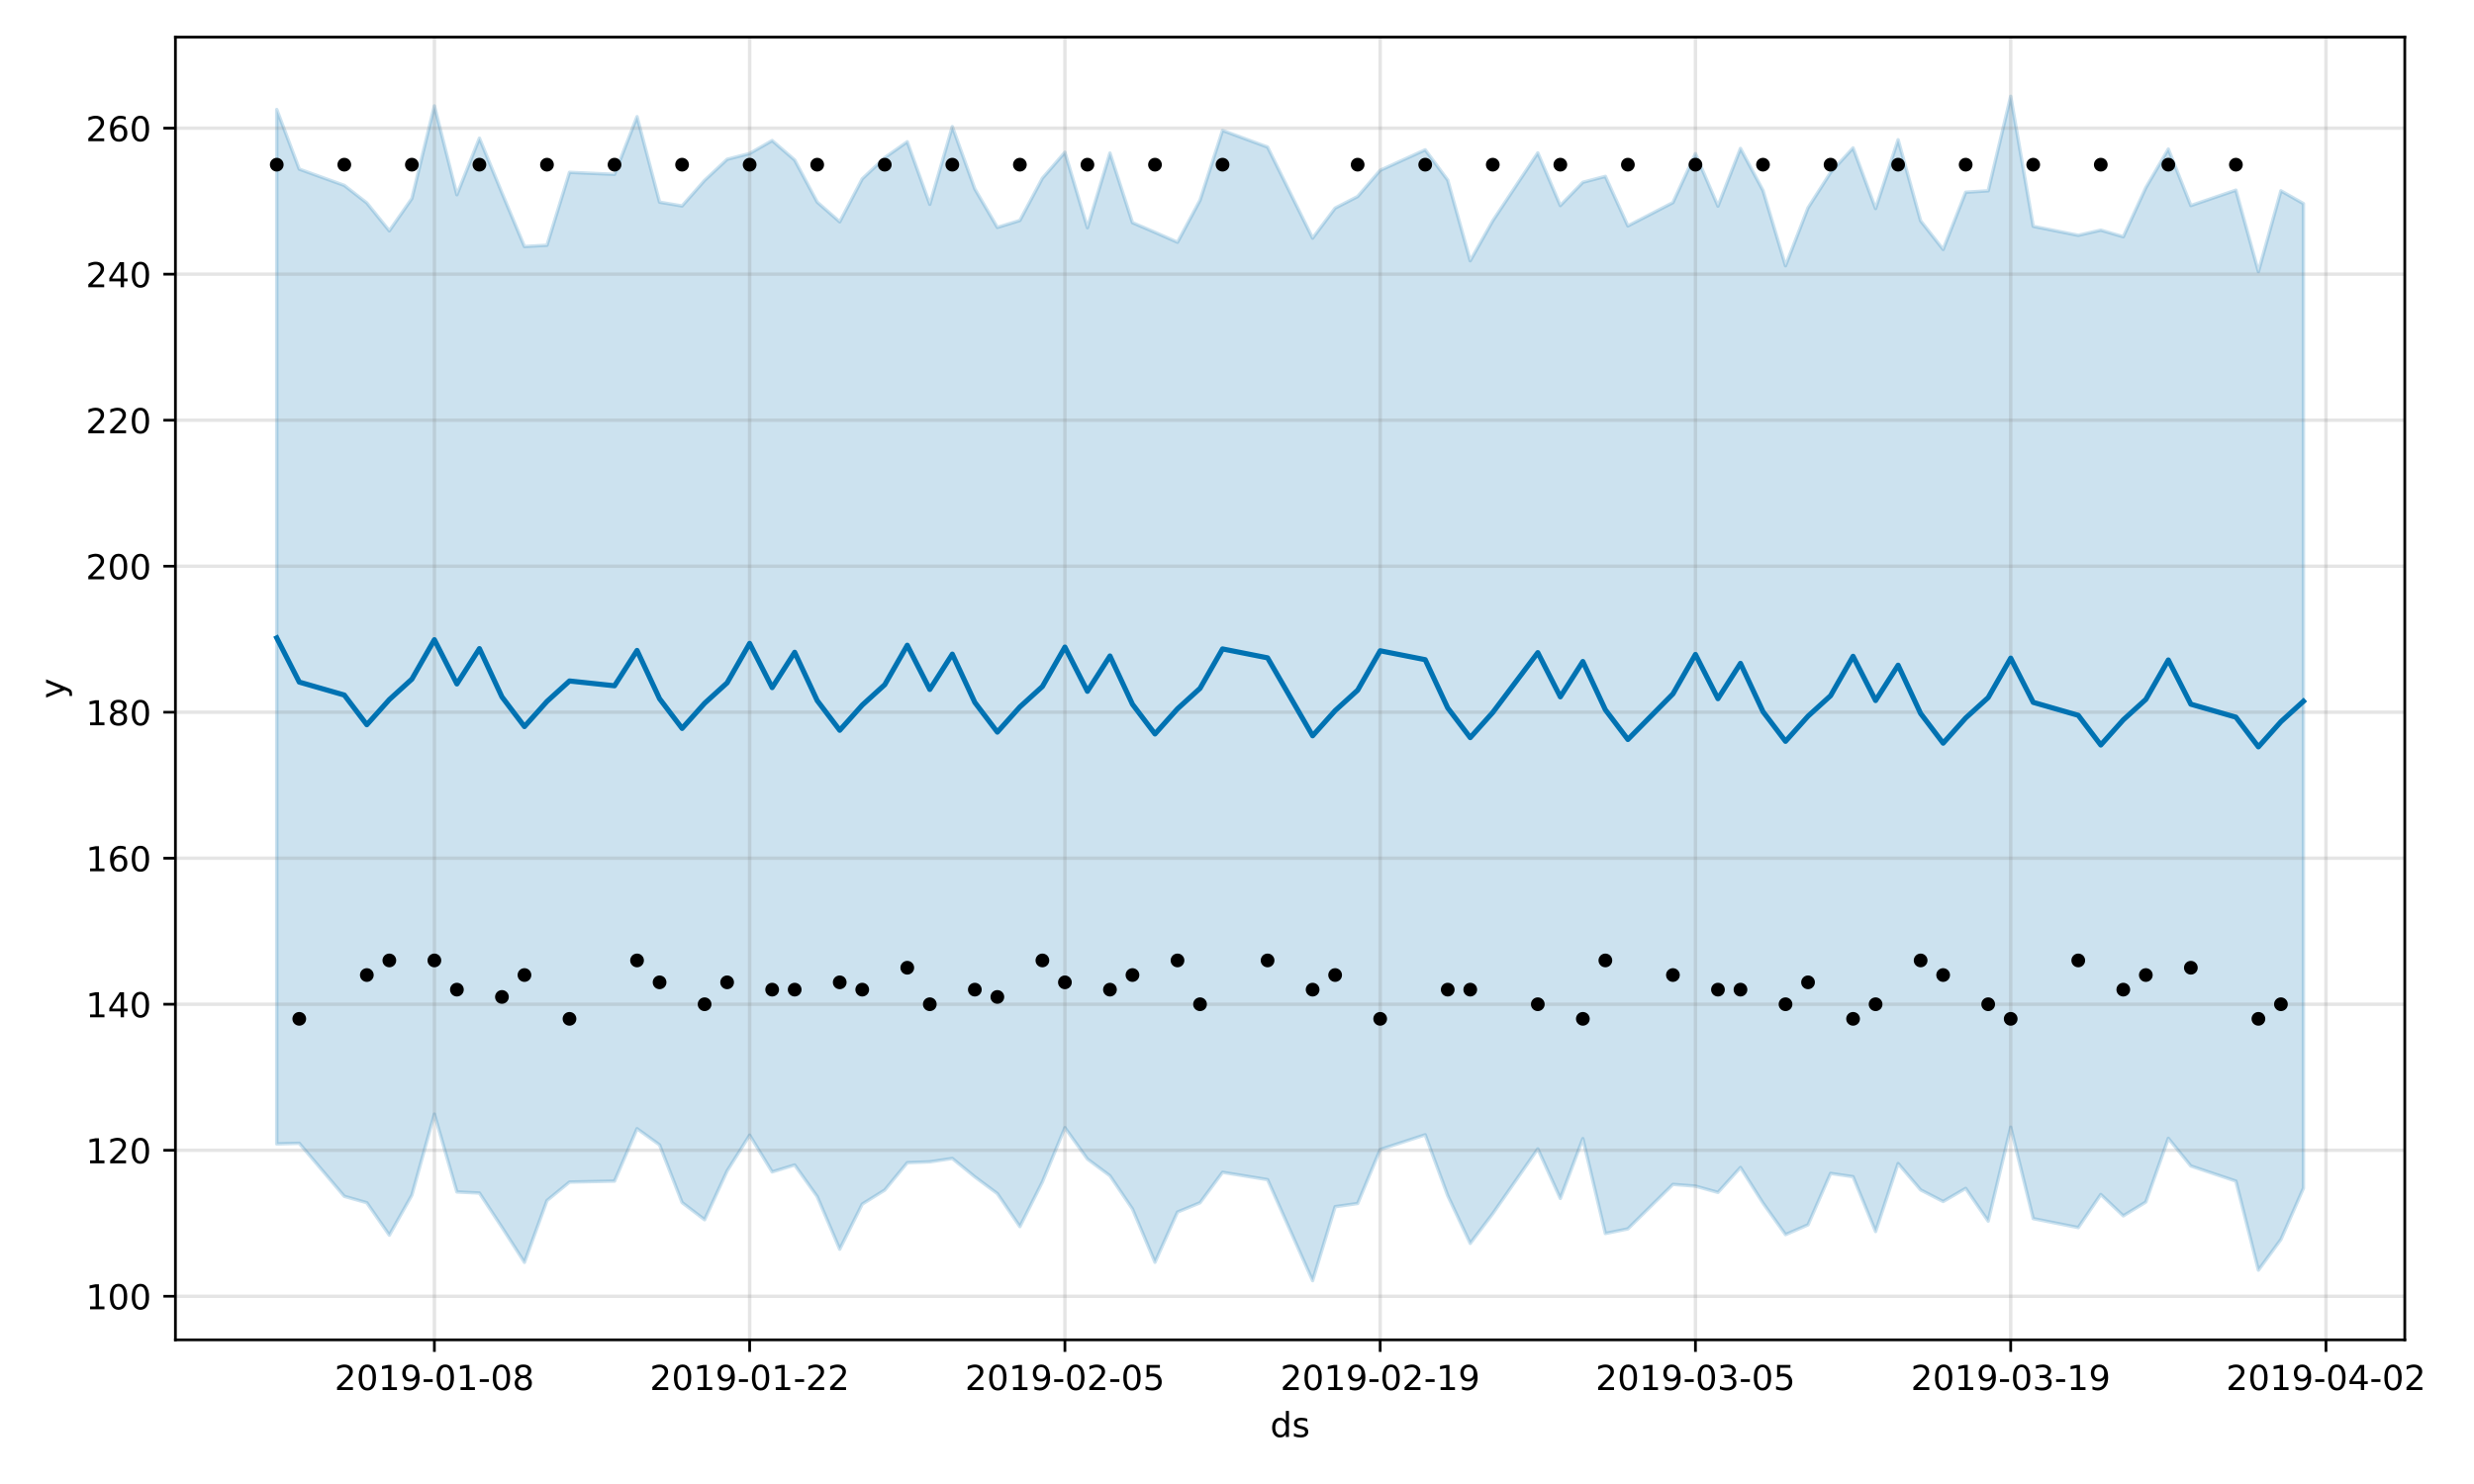 <?xml version="1.0" encoding="utf-8" standalone="no"?>
<!DOCTYPE svg PUBLIC "-//W3C//DTD SVG 1.1//EN"
  "http://www.w3.org/Graphics/SVG/1.1/DTD/svg11.dtd">
<!-- Created with matplotlib (https://matplotlib.org/) -->
<svg height="432pt" version="1.1" viewBox="0 0 720 432" width="720pt" xmlns="http://www.w3.org/2000/svg" xmlns:xlink="http://www.w3.org/1999/xlink">
 <defs>
  <style type="text/css">
*{stroke-linecap:butt;stroke-linejoin:round;}
  </style>
 </defs>
 <g id="figure_1">
  <g id="patch_1">
   <path d="M 0 432 
L 720 432 
L 720 0 
L 0 0 
z
" style="fill:#ffffff;"/>
  </g>
  <g id="axes_1">
   <g id="patch_2">
    <path d="M 51.05 390.04 
L 699.857 390.04 
L 699.857 10.8 
L 51.05 10.8 
z
" style="fill:#ffffff;"/>
   </g>
   <g id="PolyCollection_1">
    <defs>
     <path d="M 80.541 -400.119 
L 80.541 -99.002 
L 87.095 -99.179 
L 100.202 -83.747 
L 106.756 -81.875 
L 113.309 -72.443 
L 119.863 -84.085 
L 126.417 -107.675 
L 132.97 -85.016 
L 139.524 -84.699 
L 146.077 -74.733 
L 152.631 -64.527 
L 159.185 -82.517 
L 165.738 -87.893 
L 178.845 -88.168 
L 185.399 -103.433 
L 191.953 -98.709 
L 198.506 -81.934 
L 205.06 -76.928 
L 211.613 -91.139 
L 218.167 -101.552 
L 224.721 -90.854 
L 231.274 -92.869 
L 237.828 -83.68 
L 244.381 -68.353 
L 250.935 -81.477 
L 257.489 -85.569 
L 264.042 -93.531 
L 270.596 -93.78 
L 277.15 -94.762 
L 283.703 -89.414 
L 290.257 -84.543 
L 296.81 -74.926 
L 303.364 -87.937 
L 309.918 -103.725 
L 316.471 -94.603 
L 323.025 -89.726 
L 329.578 -80.056 
L 336.132 -64.555 
L 342.686 -79.159 
L 349.239 -81.864 
L 355.793 -90.735 
L 368.9 -88.598 
L 382.007 -59.198 
L 388.561 -80.725 
L 395.114 -81.647 
L 401.668 -97.368 
L 414.775 -101.652 
L 421.329 -83.954 
L 427.883 -70.038 
L 434.436 -78.702 
L 447.543 -97.554 
L 454.097 -83.136 
L 460.651 -100.536 
L 467.204 -72.922 
L 473.758 -74.267 
L 486.865 -87.216 
L 493.419 -86.715 
L 499.972 -84.883 
L 506.526 -92.139 
L 513.079 -81.776 
L 519.633 -72.601 
L 526.187 -75.447 
L 532.74 -90.41 
L 539.294 -89.457 
L 545.847 -73.498 
L 552.401 -93.303 
L 558.955 -85.615 
L 565.508 -82.233 
L 572.062 -86.054 
L 578.616 -76.534 
L 585.169 -103.862 
L 591.723 -77.256 
L 604.83 -74.645 
L 611.384 -84.282 
L 617.937 -78.059 
L 624.491 -82.075 
L 631.044 -100.627 
L 637.598 -92.566 
L 650.705 -88.179 
L 657.259 -62.258 
L 663.812 -71.197 
L 670.366 -86.114 
L 670.366 -372.736 
L 670.366 -372.736 
L 663.812 -376.453 
L 657.259 -352.942 
L 650.705 -376.644 
L 637.598 -372.163 
L 631.044 -388.61 
L 624.491 -377.358 
L 617.937 -363.09 
L 611.384 -365.004 
L 604.83 -363.5 
L 591.723 -366.119 
L 585.169 -403.962 
L 578.616 -376.46 
L 572.062 -376.041 
L 565.508 -359.384 
L 558.955 -367.717 
L 552.401 -391.321 
L 545.847 -371.286 
L 539.294 -388.942 
L 532.74 -381.775 
L 526.187 -371.509 
L 519.633 -354.64 
L 513.079 -376.559 
L 506.526 -388.785 
L 499.972 -372.002 
L 493.419 -387.273 
L 486.865 -373.026 
L 473.758 -366.242 
L 467.204 -380.657 
L 460.651 -378.939 
L 454.097 -372.158 
L 447.543 -387.503 
L 434.436 -367.725 
L 427.883 -356.086 
L 421.329 -379.572 
L 414.775 -388.385 
L 401.668 -382.422 
L 395.114 -374.8 
L 388.561 -371.425 
L 382.007 -362.673 
L 368.9 -389.191 
L 355.793 -394.021 
L 349.239 -373.714 
L 342.686 -361.485 
L 336.132 -364.375 
L 329.578 -367.191 
L 323.025 -387.442 
L 316.471 -365.706 
L 309.918 -387.672 
L 303.364 -380.119 
L 296.81 -367.82 
L 290.257 -365.8 
L 283.703 -377.009 
L 277.15 -395.129 
L 270.596 -372.52 
L 264.042 -390.738 
L 257.489 -386.11 
L 250.935 -379.929 
L 244.381 -367.423 
L 237.828 -373.168 
L 231.274 -385.418 
L 224.721 -391.081 
L 218.167 -387.315 
L 211.613 -385.627 
L 205.06 -379.493 
L 198.506 -372.049 
L 191.953 -373.158 
L 185.399 -398.03 
L 178.845 -381.255 
L 165.738 -381.834 
L 159.185 -360.61 
L 152.631 -360.228 
L 146.077 -375.871 
L 139.524 -391.775 
L 132.97 -375.309 
L 126.417 -401.176 
L 119.863 -374.213 
L 113.309 -364.804 
L 106.756 -372.922 
L 100.202 -378.033 
L 87.095 -382.772 
L 80.541 -400.119 
z
" id="m28d0676fc9" style="stroke:#0072b2;stroke-opacity:0.2;"/>
    </defs>
    <g clip-path="url(#pbed5682980)">
     <use style="fill:#0072b2;fill-opacity:0.2;stroke:#0072b2;stroke-opacity:0.2;" x="0" xlink:href="#m28d0676fc9" y="432"/>
    </g>
   </g>
   <g id="matplotlib.axis_1">
    <g id="xtick_1">
     <g id="line2d_1">
      <path clip-path="url(#pbed5682980)" d="M 126.417 390.04 
L 126.417 10.8 
" style="fill:none;stroke:#808080;stroke-linecap:square;stroke-opacity:0.2;"/>
     </g>
     <g id="line2d_2">
      <defs>
       <path d="M 0 0 
L 0 3.5 
" id="m195de030b4" style="stroke:#000000;stroke-width:0.8;"/>
      </defs>
      <g>
       <use style="stroke:#000000;stroke-width:0.8;" x="126.417" xlink:href="#m195de030b4" y="390.04"/>
      </g>
     </g>
     <g id="text_1">
      <!-- 2019-01-08 -->
      <defs>
       <path d="M 19.188 8.297 
L 53.609 8.297 
L 53.609 0 
L 7.328 0 
L 7.328 8.297 
Q 12.938 14.109 22.625 23.891 
Q 32.328 33.688 34.812 36.531 
Q 39.547 41.844 41.422 45.531 
Q 43.312 49.219 43.312 52.781 
Q 43.312 58.594 39.234 62.25 
Q 35.156 65.922 28.609 65.922 
Q 23.969 65.922 18.812 64.312 
Q 13.672 62.703 7.812 59.422 
L 7.812 69.391 
Q 13.766 71.781 18.938 73 
Q 24.125 74.219 28.422 74.219 
Q 39.75 74.219 46.484 68.547 
Q 53.219 62.891 53.219 53.422 
Q 53.219 48.922 51.531 44.891 
Q 49.859 40.875 45.406 35.406 
Q 44.188 33.984 37.641 27.219 
Q 31.109 20.453 19.188 8.297 
z
" id="DejaVuSans-50"/>
       <path d="M 31.781 66.406 
Q 24.172 66.406 20.328 58.906 
Q 16.5 51.422 16.5 36.375 
Q 16.5 21.391 20.328 13.891 
Q 24.172 6.391 31.781 6.391 
Q 39.453 6.391 43.281 13.891 
Q 47.125 21.391 47.125 36.375 
Q 47.125 51.422 43.281 58.906 
Q 39.453 66.406 31.781 66.406 
z
M 31.781 74.219 
Q 44.047 74.219 50.516 64.516 
Q 56.984 54.828 56.984 36.375 
Q 56.984 17.969 50.516 8.266 
Q 44.047 -1.422 31.781 -1.422 
Q 19.531 -1.422 13.062 8.266 
Q 6.594 17.969 6.594 36.375 
Q 6.594 54.828 13.062 64.516 
Q 19.531 74.219 31.781 74.219 
z
" id="DejaVuSans-48"/>
       <path d="M 12.406 8.297 
L 28.516 8.297 
L 28.516 63.922 
L 10.984 60.406 
L 10.984 69.391 
L 28.422 72.906 
L 38.281 72.906 
L 38.281 8.297 
L 54.391 8.297 
L 54.391 0 
L 12.406 0 
z
" id="DejaVuSans-49"/>
       <path d="M 10.984 1.516 
L 10.984 10.5 
Q 14.703 8.734 18.5 7.812 
Q 22.312 6.891 25.984 6.891 
Q 35.75 6.891 40.891 13.453 
Q 46.047 20.016 46.781 33.406 
Q 43.953 29.203 39.594 26.953 
Q 35.25 24.703 29.984 24.703 
Q 19.047 24.703 12.672 31.312 
Q 6.297 37.938 6.297 49.422 
Q 6.297 60.641 12.938 67.422 
Q 19.578 74.219 30.609 74.219 
Q 43.266 74.219 49.922 64.516 
Q 56.594 54.828 56.594 36.375 
Q 56.594 19.141 48.406 8.859 
Q 40.234 -1.422 26.422 -1.422 
Q 22.703 -1.422 18.891 -0.688 
Q 15.094 0.047 10.984 1.516 
z
M 30.609 32.422 
Q 37.25 32.422 41.125 36.953 
Q 45.016 41.5 45.016 49.422 
Q 45.016 57.281 41.125 61.844 
Q 37.25 66.406 30.609 66.406 
Q 23.969 66.406 20.094 61.844 
Q 16.219 57.281 16.219 49.422 
Q 16.219 41.5 20.094 36.953 
Q 23.969 32.422 30.609 32.422 
z
" id="DejaVuSans-57"/>
       <path d="M 4.891 31.391 
L 31.203 31.391 
L 31.203 23.391 
L 4.891 23.391 
z
" id="DejaVuSans-45"/>
       <path d="M 31.781 34.625 
Q 24.75 34.625 20.719 30.859 
Q 16.703 27.094 16.703 20.516 
Q 16.703 13.922 20.719 10.156 
Q 24.75 6.391 31.781 6.391 
Q 38.812 6.391 42.859 10.172 
Q 46.922 13.969 46.922 20.516 
Q 46.922 27.094 42.891 30.859 
Q 38.875 34.625 31.781 34.625 
z
M 21.922 38.812 
Q 15.578 40.375 12.031 44.719 
Q 8.5 49.078 8.5 55.328 
Q 8.5 64.062 14.719 69.141 
Q 20.953 74.219 31.781 74.219 
Q 42.672 74.219 48.875 69.141 
Q 55.078 64.062 55.078 55.328 
Q 55.078 49.078 51.531 44.719 
Q 48 40.375 41.703 38.812 
Q 48.828 37.156 52.797 32.312 
Q 56.781 27.484 56.781 20.516 
Q 56.781 9.906 50.312 4.234 
Q 43.844 -1.422 31.781 -1.422 
Q 19.734 -1.422 13.25 4.234 
Q 6.781 9.906 6.781 20.516 
Q 6.781 27.484 10.781 32.312 
Q 14.797 37.156 21.922 38.812 
z
M 18.312 54.391 
Q 18.312 48.734 21.844 45.562 
Q 25.391 42.391 31.781 42.391 
Q 38.141 42.391 41.719 45.562 
Q 45.312 48.734 45.312 54.391 
Q 45.312 60.062 41.719 63.234 
Q 38.141 66.406 31.781 66.406 
Q 25.391 66.406 21.844 63.234 
Q 18.312 60.062 18.312 54.391 
z
" id="DejaVuSans-56"/>
      </defs>
      <g transform="translate(97.359 404.638)scale(0.1 -0.1)">
       <use xlink:href="#DejaVuSans-50"/>
       <use x="63.623" xlink:href="#DejaVuSans-48"/>
       <use x="127.246" xlink:href="#DejaVuSans-49"/>
       <use x="190.869" xlink:href="#DejaVuSans-57"/>
       <use x="254.492" xlink:href="#DejaVuSans-45"/>
       <use x="290.576" xlink:href="#DejaVuSans-48"/>
       <use x="354.199" xlink:href="#DejaVuSans-49"/>
       <use x="417.822" xlink:href="#DejaVuSans-45"/>
       <use x="453.906" xlink:href="#DejaVuSans-48"/>
       <use x="517.529" xlink:href="#DejaVuSans-56"/>
      </g>
     </g>
    </g>
    <g id="xtick_2">
     <g id="line2d_3">
      <path clip-path="url(#pbed5682980)" d="M 218.167 390.04 
L 218.167 10.8 
" style="fill:none;stroke:#808080;stroke-linecap:square;stroke-opacity:0.2;"/>
     </g>
     <g id="line2d_4">
      <g>
       <use style="stroke:#000000;stroke-width:0.8;" x="218.167" xlink:href="#m195de030b4" y="390.04"/>
      </g>
     </g>
     <g id="text_2">
      <!-- 2019-01-22 -->
      <g transform="translate(189.109 404.638)scale(0.1 -0.1)">
       <use xlink:href="#DejaVuSans-50"/>
       <use x="63.623" xlink:href="#DejaVuSans-48"/>
       <use x="127.246" xlink:href="#DejaVuSans-49"/>
       <use x="190.869" xlink:href="#DejaVuSans-57"/>
       <use x="254.492" xlink:href="#DejaVuSans-45"/>
       <use x="290.576" xlink:href="#DejaVuSans-48"/>
       <use x="354.199" xlink:href="#DejaVuSans-49"/>
       <use x="417.822" xlink:href="#DejaVuSans-45"/>
       <use x="453.906" xlink:href="#DejaVuSans-50"/>
       <use x="517.529" xlink:href="#DejaVuSans-50"/>
      </g>
     </g>
    </g>
    <g id="xtick_3">
     <g id="line2d_5">
      <path clip-path="url(#pbed5682980)" d="M 309.918 390.04 
L 309.918 10.8 
" style="fill:none;stroke:#808080;stroke-linecap:square;stroke-opacity:0.2;"/>
     </g>
     <g id="line2d_6">
      <g>
       <use style="stroke:#000000;stroke-width:0.8;" x="309.918" xlink:href="#m195de030b4" y="390.04"/>
      </g>
     </g>
     <g id="text_3">
      <!-- 2019-02-05 -->
      <defs>
       <path d="M 10.797 72.906 
L 49.516 72.906 
L 49.516 64.594 
L 19.828 64.594 
L 19.828 46.734 
Q 21.969 47.469 24.109 47.828 
Q 26.266 48.188 28.422 48.188 
Q 40.625 48.188 47.75 41.5 
Q 54.891 34.812 54.891 23.391 
Q 54.891 11.625 47.562 5.094 
Q 40.234 -1.422 26.906 -1.422 
Q 22.312 -1.422 17.547 -0.641 
Q 12.797 0.141 7.719 1.703 
L 7.719 11.625 
Q 12.109 9.234 16.797 8.062 
Q 21.484 6.891 26.703 6.891 
Q 35.156 6.891 40.078 11.328 
Q 45.016 15.766 45.016 23.391 
Q 45.016 31 40.078 35.438 
Q 35.156 39.891 26.703 39.891 
Q 22.75 39.891 18.812 39.016 
Q 14.891 38.141 10.797 36.281 
z
" id="DejaVuSans-53"/>
      </defs>
      <g transform="translate(280.86 404.638)scale(0.1 -0.1)">
       <use xlink:href="#DejaVuSans-50"/>
       <use x="63.623" xlink:href="#DejaVuSans-48"/>
       <use x="127.246" xlink:href="#DejaVuSans-49"/>
       <use x="190.869" xlink:href="#DejaVuSans-57"/>
       <use x="254.492" xlink:href="#DejaVuSans-45"/>
       <use x="290.576" xlink:href="#DejaVuSans-48"/>
       <use x="354.199" xlink:href="#DejaVuSans-50"/>
       <use x="417.822" xlink:href="#DejaVuSans-45"/>
       <use x="453.906" xlink:href="#DejaVuSans-48"/>
       <use x="517.529" xlink:href="#DejaVuSans-53"/>
      </g>
     </g>
    </g>
    <g id="xtick_4">
     <g id="line2d_7">
      <path clip-path="url(#pbed5682980)" d="M 401.668 390.04 
L 401.668 10.8 
" style="fill:none;stroke:#808080;stroke-linecap:square;stroke-opacity:0.2;"/>
     </g>
     <g id="line2d_8">
      <g>
       <use style="stroke:#000000;stroke-width:0.8;" x="401.668" xlink:href="#m195de030b4" y="390.04"/>
      </g>
     </g>
     <g id="text_4">
      <!-- 2019-02-19 -->
      <g transform="translate(372.61 404.638)scale(0.1 -0.1)">
       <use xlink:href="#DejaVuSans-50"/>
       <use x="63.623" xlink:href="#DejaVuSans-48"/>
       <use x="127.246" xlink:href="#DejaVuSans-49"/>
       <use x="190.869" xlink:href="#DejaVuSans-57"/>
       <use x="254.492" xlink:href="#DejaVuSans-45"/>
       <use x="290.576" xlink:href="#DejaVuSans-48"/>
       <use x="354.199" xlink:href="#DejaVuSans-50"/>
       <use x="417.822" xlink:href="#DejaVuSans-45"/>
       <use x="453.906" xlink:href="#DejaVuSans-49"/>
       <use x="517.529" xlink:href="#DejaVuSans-57"/>
      </g>
     </g>
    </g>
    <g id="xtick_5">
     <g id="line2d_9">
      <path clip-path="url(#pbed5682980)" d="M 493.419 390.04 
L 493.419 10.8 
" style="fill:none;stroke:#808080;stroke-linecap:square;stroke-opacity:0.2;"/>
     </g>
     <g id="line2d_10">
      <g>
       <use style="stroke:#000000;stroke-width:0.8;" x="493.419" xlink:href="#m195de030b4" y="390.04"/>
      </g>
     </g>
     <g id="text_5">
      <!-- 2019-03-05 -->
      <defs>
       <path d="M 40.578 39.312 
Q 47.656 37.797 51.625 33 
Q 55.609 28.219 55.609 21.188 
Q 55.609 10.406 48.188 4.484 
Q 40.766 -1.422 27.094 -1.422 
Q 22.516 -1.422 17.656 -0.516 
Q 12.797 0.391 7.625 2.203 
L 7.625 11.719 
Q 11.719 9.328 16.594 8.109 
Q 21.484 6.891 26.812 6.891 
Q 36.078 6.891 40.938 10.547 
Q 45.797 14.203 45.797 21.188 
Q 45.797 27.641 41.281 31.266 
Q 36.766 34.906 28.719 34.906 
L 20.219 34.906 
L 20.219 43.016 
L 29.109 43.016 
Q 36.375 43.016 40.234 45.922 
Q 44.094 48.828 44.094 54.297 
Q 44.094 59.906 40.109 62.906 
Q 36.141 65.922 28.719 65.922 
Q 24.656 65.922 20.016 65.031 
Q 15.375 64.156 9.812 62.312 
L 9.812 71.094 
Q 15.438 72.656 20.344 73.438 
Q 25.25 74.219 29.594 74.219 
Q 40.828 74.219 47.359 69.109 
Q 53.906 64.016 53.906 55.328 
Q 53.906 49.266 50.438 45.094 
Q 46.969 40.922 40.578 39.312 
z
" id="DejaVuSans-51"/>
      </defs>
      <g transform="translate(464.361 404.638)scale(0.1 -0.1)">
       <use xlink:href="#DejaVuSans-50"/>
       <use x="63.623" xlink:href="#DejaVuSans-48"/>
       <use x="127.246" xlink:href="#DejaVuSans-49"/>
       <use x="190.869" xlink:href="#DejaVuSans-57"/>
       <use x="254.492" xlink:href="#DejaVuSans-45"/>
       <use x="290.576" xlink:href="#DejaVuSans-48"/>
       <use x="354.199" xlink:href="#DejaVuSans-51"/>
       <use x="417.822" xlink:href="#DejaVuSans-45"/>
       <use x="453.906" xlink:href="#DejaVuSans-48"/>
       <use x="517.529" xlink:href="#DejaVuSans-53"/>
      </g>
     </g>
    </g>
    <g id="xtick_6">
     <g id="line2d_11">
      <path clip-path="url(#pbed5682980)" d="M 585.169 390.04 
L 585.169 10.8 
" style="fill:none;stroke:#808080;stroke-linecap:square;stroke-opacity:0.2;"/>
     </g>
     <g id="line2d_12">
      <g>
       <use style="stroke:#000000;stroke-width:0.8;" x="585.169" xlink:href="#m195de030b4" y="390.04"/>
      </g>
     </g>
     <g id="text_6">
      <!-- 2019-03-19 -->
      <g transform="translate(556.111 404.638)scale(0.1 -0.1)">
       <use xlink:href="#DejaVuSans-50"/>
       <use x="63.623" xlink:href="#DejaVuSans-48"/>
       <use x="127.246" xlink:href="#DejaVuSans-49"/>
       <use x="190.869" xlink:href="#DejaVuSans-57"/>
       <use x="254.492" xlink:href="#DejaVuSans-45"/>
       <use x="290.576" xlink:href="#DejaVuSans-48"/>
       <use x="354.199" xlink:href="#DejaVuSans-51"/>
       <use x="417.822" xlink:href="#DejaVuSans-45"/>
       <use x="453.906" xlink:href="#DejaVuSans-49"/>
       <use x="517.529" xlink:href="#DejaVuSans-57"/>
      </g>
     </g>
    </g>
    <g id="xtick_7">
     <g id="line2d_13">
      <path clip-path="url(#pbed5682980)" d="M 676.92 390.04 
L 676.92 10.8 
" style="fill:none;stroke:#808080;stroke-linecap:square;stroke-opacity:0.2;"/>
     </g>
     <g id="line2d_14">
      <g>
       <use style="stroke:#000000;stroke-width:0.8;" x="676.92" xlink:href="#m195de030b4" y="390.04"/>
      </g>
     </g>
     <g id="text_7">
      <!-- 2019-04-02 -->
      <defs>
       <path d="M 37.797 64.312 
L 12.891 25.391 
L 37.797 25.391 
z
M 35.203 72.906 
L 47.609 72.906 
L 47.609 25.391 
L 58.016 25.391 
L 58.016 17.188 
L 47.609 17.188 
L 47.609 0 
L 37.797 0 
L 37.797 17.188 
L 4.891 17.188 
L 4.891 26.703 
z
" id="DejaVuSans-52"/>
      </defs>
      <g transform="translate(647.862 404.638)scale(0.1 -0.1)">
       <use xlink:href="#DejaVuSans-50"/>
       <use x="63.623" xlink:href="#DejaVuSans-48"/>
       <use x="127.246" xlink:href="#DejaVuSans-49"/>
       <use x="190.869" xlink:href="#DejaVuSans-57"/>
       <use x="254.492" xlink:href="#DejaVuSans-45"/>
       <use x="290.576" xlink:href="#DejaVuSans-48"/>
       <use x="354.199" xlink:href="#DejaVuSans-52"/>
       <use x="417.822" xlink:href="#DejaVuSans-45"/>
       <use x="453.906" xlink:href="#DejaVuSans-48"/>
       <use x="517.529" xlink:href="#DejaVuSans-50"/>
      </g>
     </g>
    </g>
    <g id="text_8">
     <!-- ds -->
     <defs>
      <path d="M 45.406 46.391 
L 45.406 75.984 
L 54.391 75.984 
L 54.391 0 
L 45.406 0 
L 45.406 8.203 
Q 42.578 3.328 38.25 0.953 
Q 33.938 -1.422 27.875 -1.422 
Q 17.969 -1.422 11.734 6.484 
Q 5.516 14.406 5.516 27.297 
Q 5.516 40.188 11.734 48.094 
Q 17.969 56 27.875 56 
Q 33.938 56 38.25 53.625 
Q 42.578 51.266 45.406 46.391 
z
M 14.797 27.297 
Q 14.797 17.391 18.875 11.75 
Q 22.953 6.109 30.078 6.109 
Q 37.203 6.109 41.297 11.75 
Q 45.406 17.391 45.406 27.297 
Q 45.406 37.203 41.297 42.844 
Q 37.203 48.484 30.078 48.484 
Q 22.953 48.484 18.875 42.844 
Q 14.797 37.203 14.797 27.297 
z
" id="DejaVuSans-100"/>
      <path d="M 44.281 53.078 
L 44.281 44.578 
Q 40.484 46.531 36.375 47.5 
Q 32.281 48.484 27.875 48.484 
Q 21.188 48.484 17.844 46.438 
Q 14.5 44.391 14.5 40.281 
Q 14.5 37.156 16.891 35.375 
Q 19.281 33.594 26.516 31.984 
L 29.594 31.297 
Q 39.156 29.25 43.188 25.516 
Q 47.219 21.781 47.219 15.094 
Q 47.219 7.469 41.188 3.016 
Q 35.156 -1.422 24.609 -1.422 
Q 20.219 -1.422 15.453 -0.562 
Q 10.688 0.297 5.422 2 
L 5.422 11.281 
Q 10.406 8.688 15.234 7.391 
Q 20.062 6.109 24.812 6.109 
Q 31.156 6.109 34.562 8.281 
Q 37.984 10.453 37.984 14.406 
Q 37.984 18.062 35.516 20.016 
Q 33.062 21.969 24.703 23.781 
L 21.578 24.516 
Q 13.234 26.266 9.516 29.906 
Q 5.812 33.547 5.812 39.891 
Q 5.812 47.609 11.281 51.797 
Q 16.75 56 26.812 56 
Q 31.781 56 36.172 55.266 
Q 40.578 54.547 44.281 53.078 
z
" id="DejaVuSans-115"/>
     </defs>
     <g transform="translate(369.675 418.317)scale(0.1 -0.1)">
      <use xlink:href="#DejaVuSans-100"/>
      <use x="63.477" xlink:href="#DejaVuSans-115"/>
     </g>
    </g>
   </g>
   <g id="matplotlib.axis_2">
    <g id="ytick_1">
     <g id="line2d_15">
      <path clip-path="url(#pbed5682980)" d="M 51.05 377.348 
L 699.857 377.348 
" style="fill:none;stroke:#808080;stroke-linecap:square;stroke-opacity:0.2;"/>
     </g>
     <g id="line2d_16">
      <defs>
       <path d="M 0 0 
L -3.5 0 
" id="ma8ada52b4d" style="stroke:#000000;stroke-width:0.8;"/>
      </defs>
      <g>
       <use style="stroke:#000000;stroke-width:0.8;" x="51.05" xlink:href="#ma8ada52b4d" y="377.348"/>
      </g>
     </g>
     <g id="text_9">
      <!-- 100 -->
      <g transform="translate(24.962 381.147)scale(0.1 -0.1)">
       <use xlink:href="#DejaVuSans-49"/>
       <use x="63.623" xlink:href="#DejaVuSans-48"/>
       <use x="127.246" xlink:href="#DejaVuSans-48"/>
      </g>
     </g>
    </g>
    <g id="ytick_2">
     <g id="line2d_17">
      <path clip-path="url(#pbed5682980)" d="M 51.05 334.843 
L 699.857 334.843 
" style="fill:none;stroke:#808080;stroke-linecap:square;stroke-opacity:0.2;"/>
     </g>
     <g id="line2d_18">
      <g>
       <use style="stroke:#000000;stroke-width:0.8;" x="51.05" xlink:href="#ma8ada52b4d" y="334.843"/>
      </g>
     </g>
     <g id="text_10">
      <!-- 120 -->
      <g transform="translate(24.962 338.642)scale(0.1 -0.1)">
       <use xlink:href="#DejaVuSans-49"/>
       <use x="63.623" xlink:href="#DejaVuSans-50"/>
       <use x="127.246" xlink:href="#DejaVuSans-48"/>
      </g>
     </g>
    </g>
    <g id="ytick_3">
     <g id="line2d_19">
      <path clip-path="url(#pbed5682980)" d="M 51.05 292.339 
L 699.857 292.339 
" style="fill:none;stroke:#808080;stroke-linecap:square;stroke-opacity:0.2;"/>
     </g>
     <g id="line2d_20">
      <g>
       <use style="stroke:#000000;stroke-width:0.8;" x="51.05" xlink:href="#ma8ada52b4d" y="292.339"/>
      </g>
     </g>
     <g id="text_11">
      <!-- 140 -->
      <g transform="translate(24.962 296.138)scale(0.1 -0.1)">
       <use xlink:href="#DejaVuSans-49"/>
       <use x="63.623" xlink:href="#DejaVuSans-52"/>
       <use x="127.246" xlink:href="#DejaVuSans-48"/>
      </g>
     </g>
    </g>
    <g id="ytick_4">
     <g id="line2d_21">
      <path clip-path="url(#pbed5682980)" d="M 51.05 249.834 
L 699.857 249.834 
" style="fill:none;stroke:#808080;stroke-linecap:square;stroke-opacity:0.2;"/>
     </g>
     <g id="line2d_22">
      <g>
       <use style="stroke:#000000;stroke-width:0.8;" x="51.05" xlink:href="#ma8ada52b4d" y="249.834"/>
      </g>
     </g>
     <g id="text_12">
      <!-- 160 -->
      <defs>
       <path d="M 33.016 40.375 
Q 26.375 40.375 22.484 35.828 
Q 18.609 31.297 18.609 23.391 
Q 18.609 15.531 22.484 10.953 
Q 26.375 6.391 33.016 6.391 
Q 39.656 6.391 43.531 10.953 
Q 47.406 15.531 47.406 23.391 
Q 47.406 31.297 43.531 35.828 
Q 39.656 40.375 33.016 40.375 
z
M 52.594 71.297 
L 52.594 62.312 
Q 48.875 64.062 45.094 64.984 
Q 41.312 65.922 37.594 65.922 
Q 27.828 65.922 22.672 59.328 
Q 17.531 52.734 16.797 39.406 
Q 19.672 43.656 24.016 45.922 
Q 28.375 48.188 33.594 48.188 
Q 44.578 48.188 50.953 41.516 
Q 57.328 34.859 57.328 23.391 
Q 57.328 12.156 50.688 5.359 
Q 44.047 -1.422 33.016 -1.422 
Q 20.359 -1.422 13.672 8.266 
Q 6.984 17.969 6.984 36.375 
Q 6.984 53.656 15.188 63.938 
Q 23.391 74.219 37.203 74.219 
Q 40.922 74.219 44.703 73.484 
Q 48.484 72.75 52.594 71.297 
z
" id="DejaVuSans-54"/>
      </defs>
      <g transform="translate(24.962 253.633)scale(0.1 -0.1)">
       <use xlink:href="#DejaVuSans-49"/>
       <use x="63.623" xlink:href="#DejaVuSans-54"/>
       <use x="127.246" xlink:href="#DejaVuSans-48"/>
      </g>
     </g>
    </g>
    <g id="ytick_5">
     <g id="line2d_23">
      <path clip-path="url(#pbed5682980)" d="M 51.05 207.33 
L 699.857 207.33 
" style="fill:none;stroke:#808080;stroke-linecap:square;stroke-opacity:0.2;"/>
     </g>
     <g id="line2d_24">
      <g>
       <use style="stroke:#000000;stroke-width:0.8;" x="51.05" xlink:href="#ma8ada52b4d" y="207.33"/>
      </g>
     </g>
     <g id="text_13">
      <!-- 180 -->
      <g transform="translate(24.962 211.129)scale(0.1 -0.1)">
       <use xlink:href="#DejaVuSans-49"/>
       <use x="63.623" xlink:href="#DejaVuSans-56"/>
       <use x="127.246" xlink:href="#DejaVuSans-48"/>
      </g>
     </g>
    </g>
    <g id="ytick_6">
     <g id="line2d_25">
      <path clip-path="url(#pbed5682980)" d="M 51.05 164.825 
L 699.857 164.825 
" style="fill:none;stroke:#808080;stroke-linecap:square;stroke-opacity:0.2;"/>
     </g>
     <g id="line2d_26">
      <g>
       <use style="stroke:#000000;stroke-width:0.8;" x="51.05" xlink:href="#ma8ada52b4d" y="164.825"/>
      </g>
     </g>
     <g id="text_14">
      <!-- 200 -->
      <g transform="translate(24.962 168.625)scale(0.1 -0.1)">
       <use xlink:href="#DejaVuSans-50"/>
       <use x="63.623" xlink:href="#DejaVuSans-48"/>
       <use x="127.246" xlink:href="#DejaVuSans-48"/>
      </g>
     </g>
    </g>
    <g id="ytick_7">
     <g id="line2d_27">
      <path clip-path="url(#pbed5682980)" d="M 51.05 122.321 
L 699.857 122.321 
" style="fill:none;stroke:#808080;stroke-linecap:square;stroke-opacity:0.2;"/>
     </g>
     <g id="line2d_28">
      <g>
       <use style="stroke:#000000;stroke-width:0.8;" x="51.05" xlink:href="#ma8ada52b4d" y="122.321"/>
      </g>
     </g>
     <g id="text_15">
      <!-- 220 -->
      <g transform="translate(24.962 126.12)scale(0.1 -0.1)">
       <use xlink:href="#DejaVuSans-50"/>
       <use x="63.623" xlink:href="#DejaVuSans-50"/>
       <use x="127.246" xlink:href="#DejaVuSans-48"/>
      </g>
     </g>
    </g>
    <g id="ytick_8">
     <g id="line2d_29">
      <path clip-path="url(#pbed5682980)" d="M 51.05 79.816 
L 699.857 79.816 
" style="fill:none;stroke:#808080;stroke-linecap:square;stroke-opacity:0.2;"/>
     </g>
     <g id="line2d_30">
      <g>
       <use style="stroke:#000000;stroke-width:0.8;" x="51.05" xlink:href="#ma8ada52b4d" y="79.816"/>
      </g>
     </g>
     <g id="text_16">
      <!-- 240 -->
      <g transform="translate(24.962 83.616)scale(0.1 -0.1)">
       <use xlink:href="#DejaVuSans-50"/>
       <use x="63.623" xlink:href="#DejaVuSans-52"/>
       <use x="127.246" xlink:href="#DejaVuSans-48"/>
      </g>
     </g>
    </g>
    <g id="ytick_9">
     <g id="line2d_31">
      <path clip-path="url(#pbed5682980)" d="M 51.05 37.312 
L 699.857 37.312 
" style="fill:none;stroke:#808080;stroke-linecap:square;stroke-opacity:0.2;"/>
     </g>
     <g id="line2d_32">
      <g>
       <use style="stroke:#000000;stroke-width:0.8;" x="51.05" xlink:href="#ma8ada52b4d" y="37.312"/>
      </g>
     </g>
     <g id="text_17">
      <!-- 260 -->
      <g transform="translate(24.962 41.111)scale(0.1 -0.1)">
       <use xlink:href="#DejaVuSans-50"/>
       <use x="63.623" xlink:href="#DejaVuSans-54"/>
       <use x="127.246" xlink:href="#DejaVuSans-48"/>
      </g>
     </g>
    </g>
    <g id="text_18">
     <!-- y -->
     <defs>
      <path d="M 32.172 -5.078 
Q 28.375 -14.844 24.75 -17.812 
Q 21.141 -20.797 15.094 -20.797 
L 7.906 -20.797 
L 7.906 -13.281 
L 13.188 -13.281 
Q 16.891 -13.281 18.938 -11.516 
Q 21 -9.766 23.484 -3.219 
L 25.094 0.875 
L 2.984 54.688 
L 12.5 54.688 
L 29.594 11.922 
L 46.688 54.688 
L 56.203 54.688 
z
" id="DejaVuSans-121"/>
     </defs>
     <g transform="translate(18.883 203.379)rotate(-90)scale(0.1 -0.1)">
      <use xlink:href="#DejaVuSans-121"/>
     </g>
    </g>
   </g>
   <g id="line2d_33">
    <defs>
     <path d="M 0 1.5 
C 0.398 1.5 0.779 1.342 1.061 1.061 
C 1.342 0.779 1.5 0.398 1.5 0 
C 1.5 -0.398 1.342 -0.779 1.061 -1.061 
C 0.779 -1.342 0.398 -1.5 0 -1.5 
C -0.398 -1.5 -0.779 -1.342 -1.061 -1.061 
C -1.342 -0.779 -1.5 -0.398 -1.5 0 
C -1.5 0.398 -1.342 0.779 -1.061 1.061 
C -0.779 1.342 -0.398 1.5 0 1.5 
z
" id="m2c433d47e8" style="stroke:#000000;"/>
    </defs>
    <g clip-path="url(#pbed5682980)">
     <use style="stroke:#000000;" x="80.541" xlink:href="#m2c433d47e8" y="47.938"/>
     <use style="stroke:#000000;" x="87.095" xlink:href="#m2c433d47e8" y="296.589"/>
     <use style="stroke:#000000;" x="100.202" xlink:href="#m2c433d47e8" y="47.938"/>
     <use style="stroke:#000000;" x="106.756" xlink:href="#m2c433d47e8" y="283.838"/>
     <use style="stroke:#000000;" x="113.309" xlink:href="#m2c433d47e8" y="279.587"/>
     <use style="stroke:#000000;" x="119.863" xlink:href="#m2c433d47e8" y="47.938"/>
     <use style="stroke:#000000;" x="126.417" xlink:href="#m2c433d47e8" y="279.587"/>
     <use style="stroke:#000000;" x="132.97" xlink:href="#m2c433d47e8" y="288.088"/>
     <use style="stroke:#000000;" x="139.524" xlink:href="#m2c433d47e8" y="47.938"/>
     <use style="stroke:#000000;" x="146.077" xlink:href="#m2c433d47e8" y="290.213"/>
     <use style="stroke:#000000;" x="152.631" xlink:href="#m2c433d47e8" y="283.838"/>
     <use style="stroke:#000000;" x="159.185" xlink:href="#m2c433d47e8" y="47.938"/>
     <use style="stroke:#000000;" x="165.738" xlink:href="#m2c433d47e8" y="296.589"/>
     <use style="stroke:#000000;" x="178.845" xlink:href="#m2c433d47e8" y="47.938"/>
     <use style="stroke:#000000;" x="185.399" xlink:href="#m2c433d47e8" y="279.587"/>
     <use style="stroke:#000000;" x="191.953" xlink:href="#m2c433d47e8" y="285.963"/>
     <use style="stroke:#000000;" x="198.506" xlink:href="#m2c433d47e8" y="47.938"/>
     <use style="stroke:#000000;" x="205.06" xlink:href="#m2c433d47e8" y="292.339"/>
     <use style="stroke:#000000;" x="211.613" xlink:href="#m2c433d47e8" y="285.963"/>
     <use style="stroke:#000000;" x="218.167" xlink:href="#m2c433d47e8" y="47.938"/>
     <use style="stroke:#000000;" x="224.721" xlink:href="#m2c433d47e8" y="288.088"/>
     <use style="stroke:#000000;" x="231.274" xlink:href="#m2c433d47e8" y="288.088"/>
     <use style="stroke:#000000;" x="237.828" xlink:href="#m2c433d47e8" y="47.938"/>
     <use style="stroke:#000000;" x="244.381" xlink:href="#m2c433d47e8" y="285.963"/>
     <use style="stroke:#000000;" x="250.935" xlink:href="#m2c433d47e8" y="288.088"/>
     <use style="stroke:#000000;" x="257.489" xlink:href="#m2c433d47e8" y="47.938"/>
     <use style="stroke:#000000;" x="264.042" xlink:href="#m2c433d47e8" y="281.713"/>
     <use style="stroke:#000000;" x="270.596" xlink:href="#m2c433d47e8" y="292.339"/>
     <use style="stroke:#000000;" x="277.15" xlink:href="#m2c433d47e8" y="47.938"/>
     <use style="stroke:#000000;" x="283.703" xlink:href="#m2c433d47e8" y="288.088"/>
     <use style="stroke:#000000;" x="290.257" xlink:href="#m2c433d47e8" y="290.213"/>
     <use style="stroke:#000000;" x="296.81" xlink:href="#m2c433d47e8" y="47.938"/>
     <use style="stroke:#000000;" x="303.364" xlink:href="#m2c433d47e8" y="279.587"/>
     <use style="stroke:#000000;" x="309.918" xlink:href="#m2c433d47e8" y="285.963"/>
     <use style="stroke:#000000;" x="316.471" xlink:href="#m2c433d47e8" y="47.938"/>
     <use style="stroke:#000000;" x="323.025" xlink:href="#m2c433d47e8" y="288.088"/>
     <use style="stroke:#000000;" x="329.578" xlink:href="#m2c433d47e8" y="283.838"/>
     <use style="stroke:#000000;" x="336.132" xlink:href="#m2c433d47e8" y="47.938"/>
     <use style="stroke:#000000;" x="342.686" xlink:href="#m2c433d47e8" y="279.587"/>
     <use style="stroke:#000000;" x="349.239" xlink:href="#m2c433d47e8" y="292.339"/>
     <use style="stroke:#000000;" x="355.793" xlink:href="#m2c433d47e8" y="47.938"/>
     <use style="stroke:#000000;" x="368.9" xlink:href="#m2c433d47e8" y="279.587"/>
     <use style="stroke:#000000;" x="382.007" xlink:href="#m2c433d47e8" y="288.088"/>
     <use style="stroke:#000000;" x="388.561" xlink:href="#m2c433d47e8" y="283.838"/>
     <use style="stroke:#000000;" x="395.114" xlink:href="#m2c433d47e8" y="47.938"/>
     <use style="stroke:#000000;" x="401.668" xlink:href="#m2c433d47e8" y="296.589"/>
     <use style="stroke:#000000;" x="414.775" xlink:href="#m2c433d47e8" y="47.938"/>
     <use style="stroke:#000000;" x="421.329" xlink:href="#m2c433d47e8" y="288.088"/>
     <use style="stroke:#000000;" x="427.883" xlink:href="#m2c433d47e8" y="288.088"/>
     <use style="stroke:#000000;" x="434.436" xlink:href="#m2c433d47e8" y="47.938"/>
     <use style="stroke:#000000;" x="447.543" xlink:href="#m2c433d47e8" y="292.339"/>
     <use style="stroke:#000000;" x="454.097" xlink:href="#m2c433d47e8" y="47.938"/>
     <use style="stroke:#000000;" x="460.651" xlink:href="#m2c433d47e8" y="296.589"/>
     <use style="stroke:#000000;" x="467.204" xlink:href="#m2c433d47e8" y="279.587"/>
     <use style="stroke:#000000;" x="473.758" xlink:href="#m2c433d47e8" y="47.938"/>
     <use style="stroke:#000000;" x="486.865" xlink:href="#m2c433d47e8" y="283.838"/>
     <use style="stroke:#000000;" x="493.419" xlink:href="#m2c433d47e8" y="47.938"/>
     <use style="stroke:#000000;" x="499.972" xlink:href="#m2c433d47e8" y="288.088"/>
     <use style="stroke:#000000;" x="506.526" xlink:href="#m2c433d47e8" y="288.088"/>
     <use style="stroke:#000000;" x="513.079" xlink:href="#m2c433d47e8" y="47.938"/>
     <use style="stroke:#000000;" x="519.633" xlink:href="#m2c433d47e8" y="292.339"/>
     <use style="stroke:#000000;" x="526.187" xlink:href="#m2c433d47e8" y="285.963"/>
     <use style="stroke:#000000;" x="532.74" xlink:href="#m2c433d47e8" y="47.938"/>
     <use style="stroke:#000000;" x="539.294" xlink:href="#m2c433d47e8" y="296.589"/>
     <use style="stroke:#000000;" x="545.847" xlink:href="#m2c433d47e8" y="292.339"/>
     <use style="stroke:#000000;" x="552.401" xlink:href="#m2c433d47e8" y="47.938"/>
     <use style="stroke:#000000;" x="558.955" xlink:href="#m2c433d47e8" y="279.587"/>
     <use style="stroke:#000000;" x="565.508" xlink:href="#m2c433d47e8" y="283.838"/>
     <use style="stroke:#000000;" x="572.062" xlink:href="#m2c433d47e8" y="47.938"/>
     <use style="stroke:#000000;" x="578.616" xlink:href="#m2c433d47e8" y="292.339"/>
     <use style="stroke:#000000;" x="585.169" xlink:href="#m2c433d47e8" y="296.589"/>
     <use style="stroke:#000000;" x="591.723" xlink:href="#m2c433d47e8" y="47.938"/>
     <use style="stroke:#000000;" x="604.83" xlink:href="#m2c433d47e8" y="279.587"/>
     <use style="stroke:#000000;" x="611.384" xlink:href="#m2c433d47e8" y="47.938"/>
     <use style="stroke:#000000;" x="617.937" xlink:href="#m2c433d47e8" y="288.088"/>
     <use style="stroke:#000000;" x="624.491" xlink:href="#m2c433d47e8" y="283.838"/>
     <use style="stroke:#000000;" x="631.044" xlink:href="#m2c433d47e8" y="47.938"/>
     <use style="stroke:#000000;" x="637.598" xlink:href="#m2c433d47e8" y="281.713"/>
     <use style="stroke:#000000;" x="650.705" xlink:href="#m2c433d47e8" y="47.938"/>
     <use style="stroke:#000000;" x="657.259" xlink:href="#m2c433d47e8" y="296.589"/>
     <use style="stroke:#000000;" x="663.812" xlink:href="#m2c433d47e8" y="292.339"/>
    </g>
   </g>
   <g id="line2d_34">
    <path clip-path="url(#pbed5682980)" d="M 80.541 185.688 
L 87.095 198.556 
L 100.202 202.329 
L 106.756 210.97 
L 113.309 203.643 
L 119.863 197.699 
L 126.417 186.225 
L 132.97 199.093 
L 139.524 188.815 
L 146.077 202.865 
L 152.631 211.506 
L 159.185 204.18 
L 165.738 198.236 
L 178.845 199.63 
L 185.399 189.352 
L 191.953 203.402 
L 198.506 212.043 
L 205.06 204.717 
L 211.613 198.773 
L 218.167 187.298 
L 224.721 200.166 
L 231.274 189.889 
L 237.828 203.939 
L 244.381 212.58 
L 250.935 205.253 
L 257.489 199.309 
L 264.042 187.835 
L 270.596 200.703 
L 277.15 190.425 
L 283.703 204.475 
L 290.257 213.116 
L 296.81 205.79 
L 303.364 199.846 
L 309.918 188.372 
L 316.471 201.24 
L 323.025 190.962 
L 329.578 205.012 
L 336.132 213.653 
L 342.686 206.327 
L 349.239 200.383 
L 355.793 188.908 
L 368.9 191.499 
L 382.007 214.19 
L 388.561 206.863 
L 395.114 200.919 
L 401.668 189.445 
L 414.775 192.035 
L 421.329 206.085 
L 427.883 214.726 
L 434.436 207.4 
L 447.543 189.982 
L 454.097 202.85 
L 460.651 192.572 
L 467.204 206.622 
L 473.758 215.263 
L 486.865 201.993 
L 493.419 190.518 
L 499.972 203.386 
L 506.526 193.109 
L 513.079 207.159 
L 519.633 215.8 
L 526.187 208.473 
L 532.74 202.529 
L 539.294 191.055 
L 545.847 203.923 
L 552.401 193.645 
L 558.955 207.695 
L 565.508 216.336 
L 572.062 209.01 
L 578.616 203.066 
L 585.169 191.592 
L 591.723 204.459 
L 604.83 208.232 
L 611.384 216.873 
L 617.937 209.546 
L 624.491 203.603 
L 631.044 192.128 
L 637.598 204.996 
L 650.705 208.769 
L 657.259 217.41 
L 663.812 210.083 
L 670.366 204.139 
" style="fill:none;stroke:#0072b2;stroke-linecap:square;stroke-width:1.5;"/>
   </g>
   <g id="patch_3">
    <path d="M 51.05 390.04 
L 51.05 10.8 
" style="fill:none;stroke:#000000;stroke-linecap:square;stroke-linejoin:miter;stroke-width:0.8;"/>
   </g>
   <g id="patch_4">
    <path d="M 699.857 390.04 
L 699.857 10.8 
" style="fill:none;stroke:#000000;stroke-linecap:square;stroke-linejoin:miter;stroke-width:0.8;"/>
   </g>
   <g id="patch_5">
    <path d="M 51.05 390.04 
L 699.857 390.04 
" style="fill:none;stroke:#000000;stroke-linecap:square;stroke-linejoin:miter;stroke-width:0.8;"/>
   </g>
   <g id="patch_6">
    <path d="M 51.05 10.8 
L 699.857 10.8 
" style="fill:none;stroke:#000000;stroke-linecap:square;stroke-linejoin:miter;stroke-width:0.8;"/>
   </g>
  </g>
 </g>
 <defs>
  <clipPath id="pbed5682980">
   <rect height="379.24" width="648.807" x="51.05" y="10.8"/>
  </clipPath>
 </defs>
</svg>

